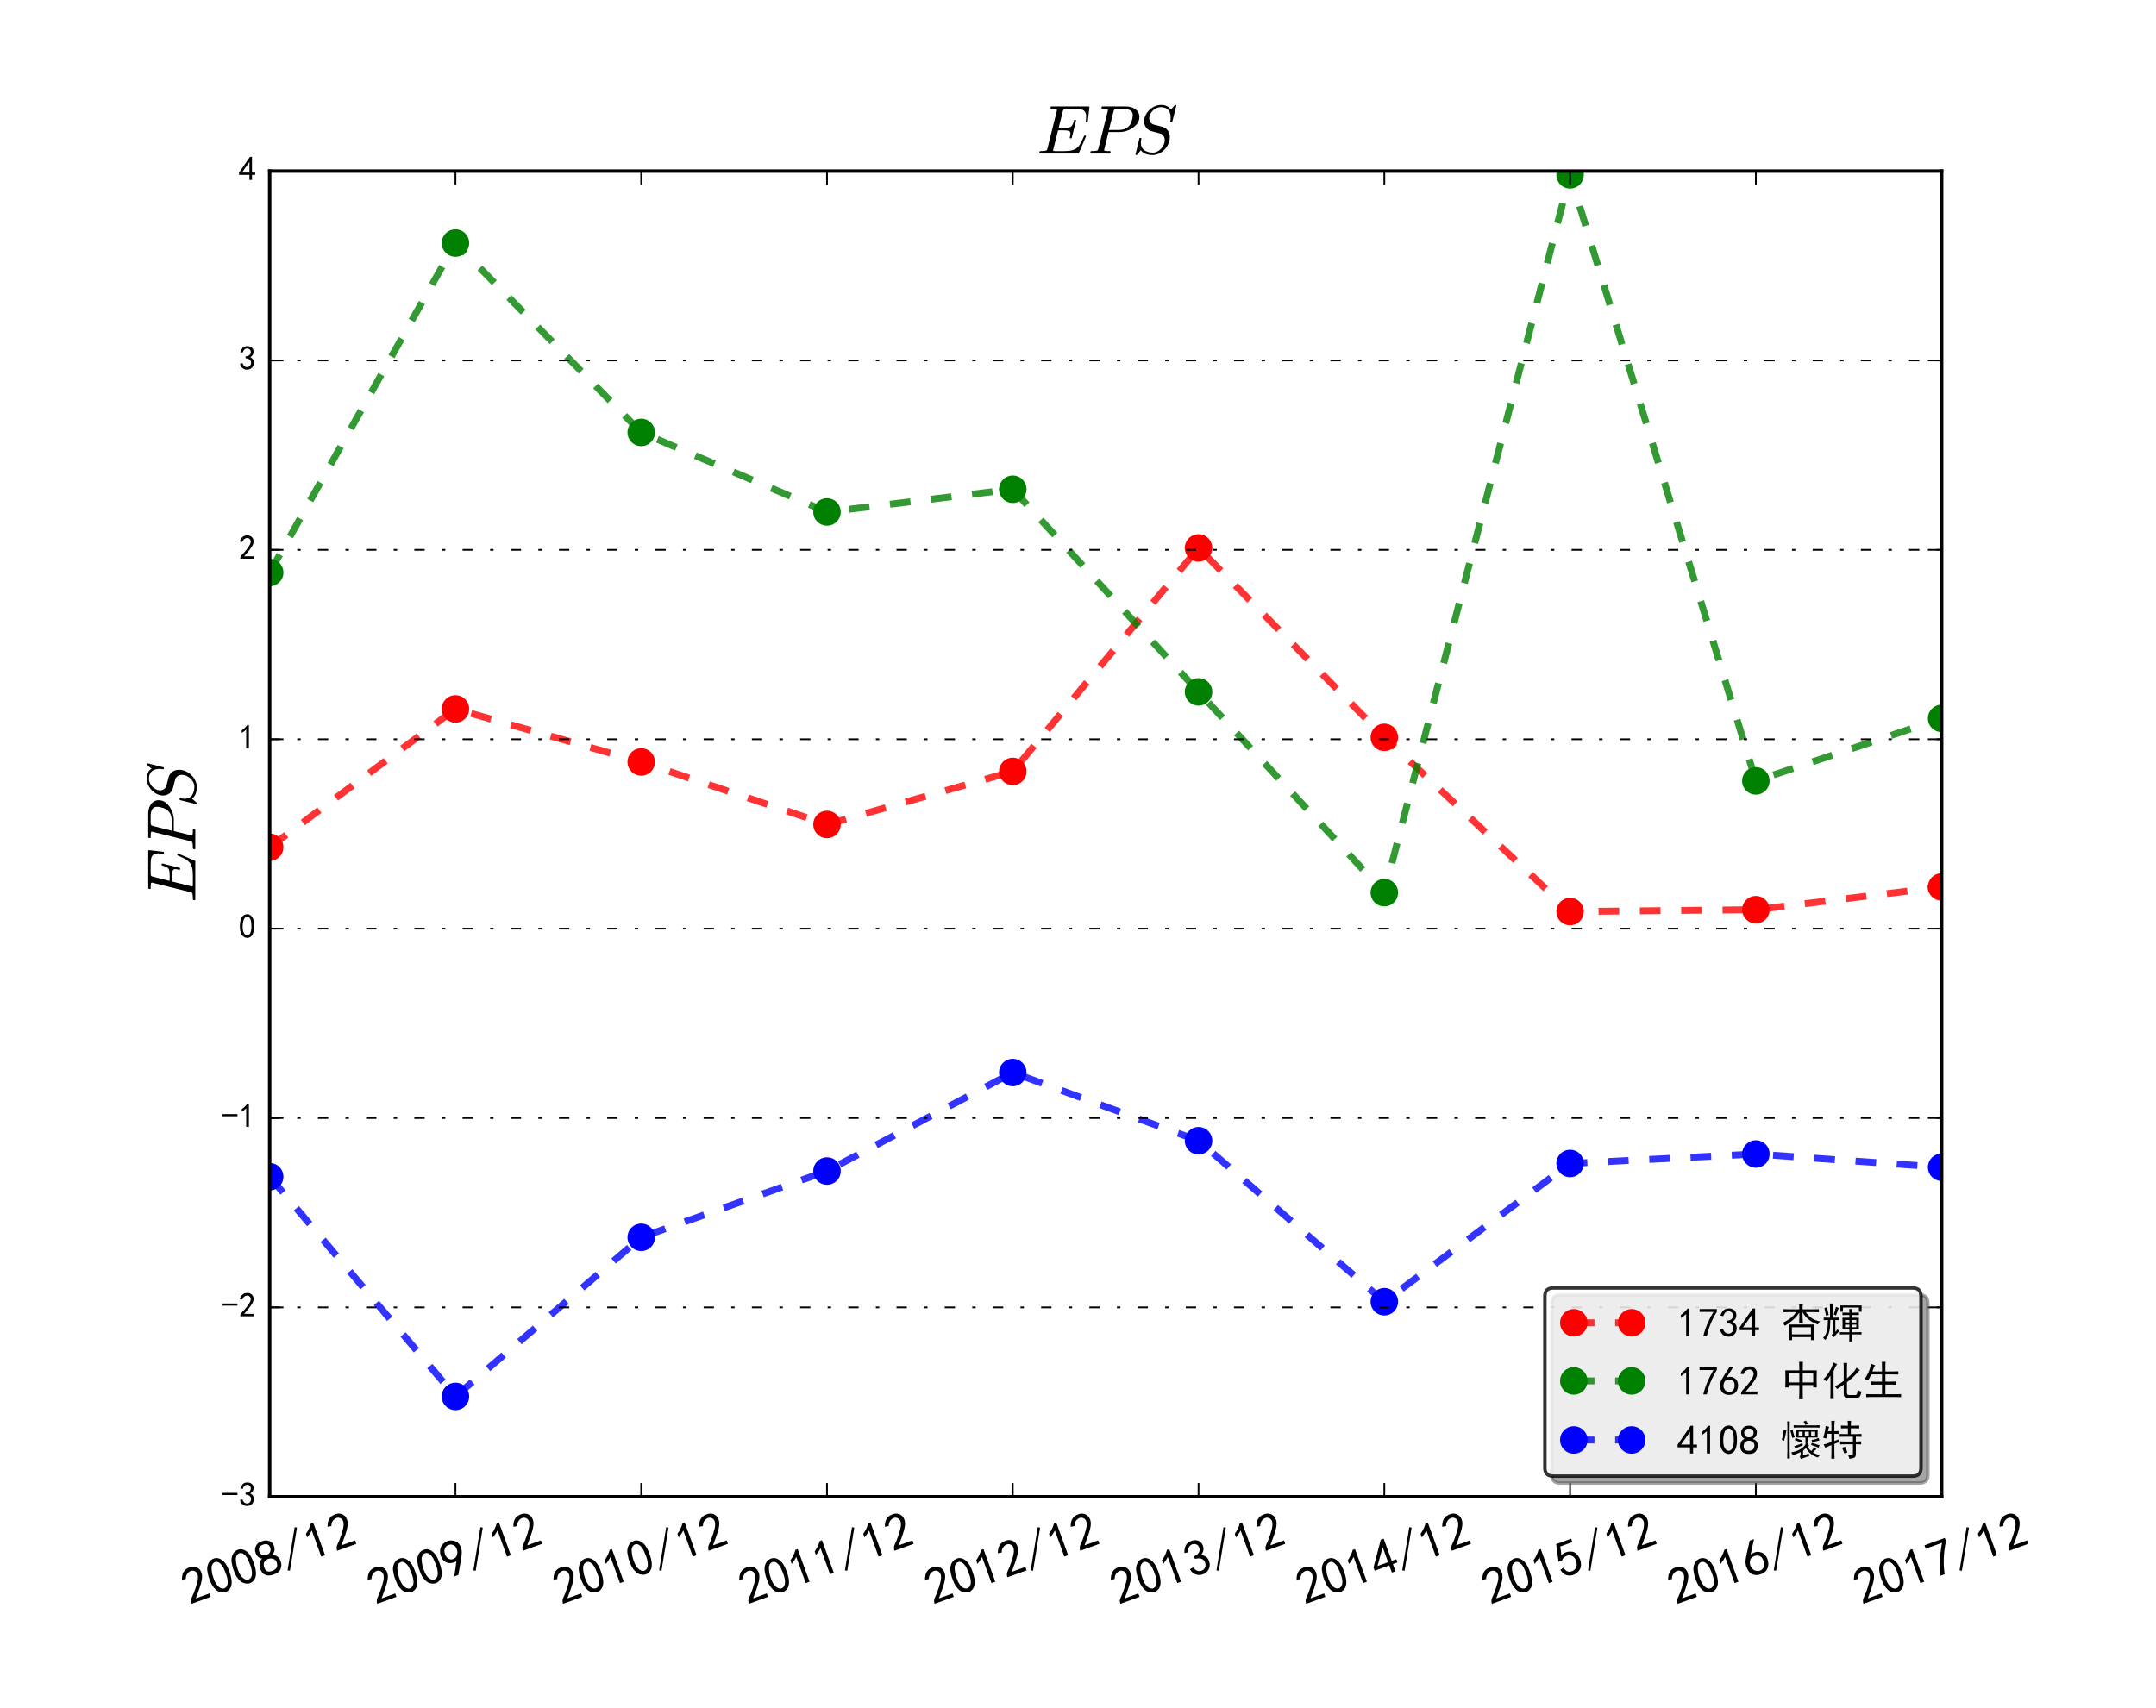 <?xml version="1.0" encoding="utf-8" standalone="no"?>
<!DOCTYPE svg PUBLIC "-//W3C//DTD SVG 1.1//EN"
  "http://www.w3.org/Graphics/SVG/1.1/DTD/svg11.dtd">
<!-- Created with matplotlib (http://matplotlib.org/) -->
<svg height="496pt" version="1.1" viewBox="0 0 626 496" width="626pt" xmlns="http://www.w3.org/2000/svg" xmlns:xlink="http://www.w3.org/1999/xlink">
 <defs>
  <style type="text/css">
*{stroke-linecap:butt;stroke-linejoin:round;stroke-miterlimit:100000;}
  </style>
 </defs>
 <g id="figure_1">
  <g id="patch_1">
   <path d="M 0 496.8 
L 626.4 496.8 
L 626.4 0 
L 0 0 
z
" style="fill:#ffffff;"/>
  </g>
  <g id="axes_1">
   <g id="patch_2">
    <path d="M 78.3 434.7 
L 563.76 434.7 
L 563.76 49.68 
L 78.3 49.68 
z
" style="fill:#ffffff;"/>
   </g>
   <g id="line2d_1">
    <path clip-path="url(#p0dee6f336b)" d="M 78.3 246.04 
L 132.24 205.888 
L 186.18 221.289 
L 240.12 239.44 
L 294.06 224.039 
L 348 159.136 
L 401.94 214.139 
L 455.88 264.741 
L 509.82 264.191 
L 563.76 257.591 
" style="fill:none;opacity:0.8;stroke:#ff0000;stroke-dasharray:6,6;stroke-dashoffset:0.0;stroke-width:2.0;"/>
    <defs>
     <path d="M 0 3 
C 0.796 3 1.559 2.684 2.121 2.121 
C 2.684 1.559 3 0.796 3 0 
C 3 -0.796 2.684 -1.559 2.121 -2.121 
C 1.559 -2.684 0.796 -3 0 -3 
C -0.796 -3 -1.559 -2.684 -2.121 -2.121 
C -2.684 -1.559 -3 -0.796 -3 0 
C -3 0.796 -2.684 1.559 -2.121 2.121 
C -1.559 2.684 -0.796 3 0 3 
z
" id="mdcd0d4e749" style="stroke:#ff0000;stroke-width:2.0;"/>
    </defs>
    <g clip-path="url(#p0dee6f336b)">
     <use style="fill:#ff0000;opacity:0.8;stroke:#ff0000;stroke-width:2.0;" x="78.3" xlink:href="#mdcd0d4e749" y="246.04"/>
     <use style="fill:#ff0000;opacity:0.8;stroke:#ff0000;stroke-width:2.0;" x="132.24" xlink:href="#mdcd0d4e749" y="205.888"/>
     <use style="fill:#ff0000;opacity:0.8;stroke:#ff0000;stroke-width:2.0;" x="186.18" xlink:href="#mdcd0d4e749" y="221.289"/>
     <use style="fill:#ff0000;opacity:0.8;stroke:#ff0000;stroke-width:2.0;" x="240.12" xlink:href="#mdcd0d4e749" y="239.44"/>
     <use style="fill:#ff0000;opacity:0.8;stroke:#ff0000;stroke-width:2.0;" x="294.06" xlink:href="#mdcd0d4e749" y="224.039"/>
     <use style="fill:#ff0000;opacity:0.8;stroke:#ff0000;stroke-width:2.0;" x="348.0" xlink:href="#mdcd0d4e749" y="159.136"/>
     <use style="fill:#ff0000;opacity:0.8;stroke:#ff0000;stroke-width:2.0;" x="401.94" xlink:href="#mdcd0d4e749" y="214.139"/>
     <use style="fill:#ff0000;opacity:0.8;stroke:#ff0000;stroke-width:2.0;" x="455.88" xlink:href="#mdcd0d4e749" y="264.741"/>
     <use style="fill:#ff0000;opacity:0.8;stroke:#ff0000;stroke-width:2.0;" x="509.82" xlink:href="#mdcd0d4e749" y="264.191"/>
     <use style="fill:#ff0000;opacity:0.8;stroke:#ff0000;stroke-width:2.0;" x="563.76" xlink:href="#mdcd0d4e749" y="257.591"/>
    </g>
   </g>
   <g id="line2d_2">
    <path clip-path="url(#p0dee6f336b)" d="M 78.3 166.286 
L 132.24 70.581 
L 186.18 125.584 
L 240.12 148.685 
L 294.06 142.085 
L 348 200.938 
L 401.94 259.241 
L 455.88 50.78 
L 509.82 226.789 
L 563.76 208.638 
" style="fill:none;opacity:0.8;stroke:#008000;stroke-dasharray:6,6;stroke-dashoffset:0.0;stroke-width:2.0;"/>
    <defs>
     <path d="M 0 3 
C 0.796 3 1.559 2.684 2.121 2.121 
C 2.684 1.559 3 0.796 3 0 
C 3 -0.796 2.684 -1.559 2.121 -2.121 
C 1.559 -2.684 0.796 -3 0 -3 
C -0.796 -3 -1.559 -2.684 -2.121 -2.121 
C -2.684 -1.559 -3 -0.796 -3 0 
C -3 0.796 -2.684 1.559 -2.121 2.121 
C -1.559 2.684 -0.796 3 0 3 
z
" id="m62771c3790" style="stroke:#008000;stroke-width:2.0;"/>
    </defs>
    <g clip-path="url(#p0dee6f336b)">
     <use style="fill:#008000;opacity:0.8;stroke:#008000;stroke-width:2.0;" x="78.3" xlink:href="#m62771c3790" y="166.286"/>
     <use style="fill:#008000;opacity:0.8;stroke:#008000;stroke-width:2.0;" x="132.24" xlink:href="#m62771c3790" y="70.581"/>
     <use style="fill:#008000;opacity:0.8;stroke:#008000;stroke-width:2.0;" x="186.18" xlink:href="#m62771c3790" y="125.584"/>
     <use style="fill:#008000;opacity:0.8;stroke:#008000;stroke-width:2.0;" x="240.12" xlink:href="#m62771c3790" y="148.685"/>
     <use style="fill:#008000;opacity:0.8;stroke:#008000;stroke-width:2.0;" x="294.06" xlink:href="#m62771c3790" y="142.085"/>
     <use style="fill:#008000;opacity:0.8;stroke:#008000;stroke-width:2.0;" x="348.0" xlink:href="#m62771c3790" y="200.938"/>
     <use style="fill:#008000;opacity:0.8;stroke:#008000;stroke-width:2.0;" x="401.94" xlink:href="#m62771c3790" y="259.241"/>
     <use style="fill:#008000;opacity:0.8;stroke:#008000;stroke-width:2.0;" x="455.88" xlink:href="#m62771c3790" y="50.78"/>
     <use style="fill:#008000;opacity:0.8;stroke:#008000;stroke-width:2.0;" x="509.82" xlink:href="#m62771c3790" y="226.789"/>
     <use style="fill:#008000;opacity:0.8;stroke:#008000;stroke-width:2.0;" x="563.76" xlink:href="#m62771c3790" y="208.638"/>
    </g>
   </g>
   <g id="line2d_3">
    <path clip-path="url(#p0dee6f336b)" d="M 78.3 341.745 
L 132.24 405.548 
L 186.18 359.346 
L 240.12 340.095 
L 294.06 311.494 
L 348 331.295 
L 401.94 378.047 
L 455.88 337.895 
L 509.82 335.145 
L 563.76 338.995 
" style="fill:none;opacity:0.8;stroke:#0000ff;stroke-dasharray:6,6;stroke-dashoffset:0.0;stroke-width:2.0;"/>
    <defs>
     <path d="M 0 3 
C 0.796 3 1.559 2.684 2.121 2.121 
C 2.684 1.559 3 0.796 3 0 
C 3 -0.796 2.684 -1.559 2.121 -2.121 
C 1.559 -2.684 0.796 -3 0 -3 
C -0.796 -3 -1.559 -2.684 -2.121 -2.121 
C -2.684 -1.559 -3 -0.796 -3 0 
C -3 0.796 -2.684 1.559 -2.121 2.121 
C -1.559 2.684 -0.796 3 0 3 
z
" id="m03ea0f03f1" style="stroke:#0000ff;stroke-width:2.0;"/>
    </defs>
    <g clip-path="url(#p0dee6f336b)">
     <use style="fill:#0000ff;opacity:0.8;stroke:#0000ff;stroke-width:2.0;" x="78.3" xlink:href="#m03ea0f03f1" y="341.745"/>
     <use style="fill:#0000ff;opacity:0.8;stroke:#0000ff;stroke-width:2.0;" x="132.24" xlink:href="#m03ea0f03f1" y="405.548"/>
     <use style="fill:#0000ff;opacity:0.8;stroke:#0000ff;stroke-width:2.0;" x="186.18" xlink:href="#m03ea0f03f1" y="359.346"/>
     <use style="fill:#0000ff;opacity:0.8;stroke:#0000ff;stroke-width:2.0;" x="240.12" xlink:href="#m03ea0f03f1" y="340.095"/>
     <use style="fill:#0000ff;opacity:0.8;stroke:#0000ff;stroke-width:2.0;" x="294.06" xlink:href="#m03ea0f03f1" y="311.494"/>
     <use style="fill:#0000ff;opacity:0.8;stroke:#0000ff;stroke-width:2.0;" x="348.0" xlink:href="#m03ea0f03f1" y="331.295"/>
     <use style="fill:#0000ff;opacity:0.8;stroke:#0000ff;stroke-width:2.0;" x="401.94" xlink:href="#m03ea0f03f1" y="378.047"/>
     <use style="fill:#0000ff;opacity:0.8;stroke:#0000ff;stroke-width:2.0;" x="455.88" xlink:href="#m03ea0f03f1" y="337.895"/>
     <use style="fill:#0000ff;opacity:0.8;stroke:#0000ff;stroke-width:2.0;" x="509.82" xlink:href="#m03ea0f03f1" y="335.145"/>
     <use style="fill:#0000ff;opacity:0.8;stroke:#0000ff;stroke-width:2.0;" x="563.76" xlink:href="#m03ea0f03f1" y="338.995"/>
    </g>
   </g>
   <g id="patch_3">
    <path d="M 78.3 434.7 
L 563.76 434.7 
" style="fill:none;stroke:#000000;stroke-linecap:square;stroke-linejoin:miter;"/>
   </g>
   <g id="patch_4">
    <path d="M 78.3 434.7 
L 78.3 49.68 
" style="fill:none;stroke:#000000;stroke-linecap:square;stroke-linejoin:miter;"/>
   </g>
   <g id="patch_5">
    <path d="M 78.3 49.68 
L 563.76 49.68 
" style="fill:none;stroke:#000000;stroke-linecap:square;stroke-linejoin:miter;"/>
   </g>
   <g id="patch_6">
    <path d="M 563.76 434.7 
L 563.76 49.68 
" style="fill:none;stroke:#000000;stroke-linecap:square;stroke-linejoin:miter;"/>
   </g>
   <g id="matplotlib.axis_1">
    <g id="xtick_1">
     <g id="line2d_4">
      <defs>
       <path d="M 0 0 
L 0 -4 
" id="me22a675a02" style="stroke:#000000;stroke-width:0.5;"/>
      </defs>
      <g>
       <use style="stroke:#000000;stroke-width:0.5;" x="78.3" xlink:href="#me22a675a02" y="434.7"/>
      </g>
     </g>
     <g id="line2d_5">
      <defs>
       <path d="M 0 0 
L 0 4 
" id="mdd8109dc25" style="stroke:#000000;stroke-width:0.5;"/>
      </defs>
      <g>
       <use style="stroke:#000000;stroke-width:0.5;" x="78.3" xlink:href="#mdd8109dc25" y="49.68"/>
      </g>
     </g>
     <g id="text_1">
      <!-- 2008/12 -->
      <defs>
       <path d="M 21.875 56.25 
Q 16.797 51.172 8.984 46.484 
L 8.984 53.906 
Q 18.75 60.547 25 69.531 
L 29.688 69.531 
L 29.688 2.344 
L 21.875 2.344 
z
" id="SimHei-31"/>
       <path d="M 4.688 3.906 
Q 5.078 9.766 10.156 14.453 
Q 15.234 19.141 23.047 29.094 
Q 30.859 39.062 33.203 44.531 
Q 35.547 50 34.953 53.906 
Q 34.375 57.812 31.25 60.344 
Q 28.125 62.891 24.016 62.5 
Q 19.922 62.109 16.203 59.375 
Q 12.5 56.641 10.547 51.172 
L 3.125 52.344 
Q 6.25 61.328 11.125 65.422 
Q 16.016 69.531 22.656 69.922 
Q 26.562 70.312 29.688 69.719 
Q 32.812 69.141 36.125 66.984 
Q 39.453 64.844 41.594 60.547 
Q 43.75 56.25 43.156 50.188 
Q 42.578 44.141 37.109 35.734 
Q 31.641 27.344 16.016 9.375 
L 44.141 9.375 
L 44.141 2.344 
L 4.688 2.344 
z
" id="SimHei-32"/>
       <path d="M 46.875 71.094 
L 5.469 -2.734 
L 1.562 -0.391 
L 42.969 73.438 
z
" id="SimHei-2f"/>
       <path d="M 2.734 16.797 
Q 2.734 26.172 5.078 30.656 
Q 7.422 35.156 12.891 37.891 
Q 8.203 40.625 6.641 43.938 
Q 5.078 47.266 4.875 51.562 
Q 4.688 55.859 6.047 58.984 
Q 7.422 62.109 10.156 64.844 
Q 12.891 67.578 16.203 68.547 
Q 19.531 69.531 23.438 69.531 
Q 27.344 69.531 30.469 68.75 
Q 33.594 67.969 37.109 65.422 
Q 40.625 62.891 42.188 58.203 
Q 43.75 53.516 41.984 47.266 
Q 40.234 41.016 32.812 37.5 
Q 39.453 35.547 42.188 31.438 
Q 44.922 27.344 44.922 21.484 
Q 44.922 15.625 43.156 12.109 
Q 41.406 8.594 39.25 6.25 
Q 37.109 3.906 33.391 2.531 
Q 29.688 1.172 24.016 1.172 
Q 18.359 1.172 14.25 2.531 
Q 10.156 3.906 7.422 6.641 
Q 4.688 9.375 3.703 13.078 
Q 2.734 16.797 2.734 26.172 
M 10.938 26.562 
Q 10.547 17.188 12.297 13.672 
Q 14.062 10.156 18.75 9.172 
Q 23.438 8.203 28.516 9.375 
Q 33.594 10.547 35.547 14.844 
Q 37.5 19.141 36.906 23.438 
Q 36.328 27.734 32.031 30.656 
Q 27.734 33.594 22.656 33.203 
Q 17.578 32.812 14.25 29.688 
Q 10.938 26.562 10.547 17.188 
M 12.109 56.25 
Q 12.109 48.438 14.844 44.922 
Q 17.578 41.406 23.438 41.406 
Q 29.297 41.406 32.219 44.922 
Q 35.156 48.438 34.953 53.312 
Q 34.766 58.203 31.438 60.547 
Q 28.125 62.891 22.453 62.5 
Q 16.797 62.109 14.453 59.172 
Q 12.109 56.25 12.109 48.438 
" id="SimHei-38"/>
       <path d="M 3.125 29.297 
Q 3.906 50 6.438 56.047 
Q 8.984 62.109 13.672 66.016 
Q 18.359 69.922 25.188 69.922 
Q 32.031 69.922 37.109 64.25 
Q 42.188 58.594 43.75 50 
Q 45.312 41.406 44.719 30.266 
Q 44.141 19.141 40.812 12.109 
Q 37.5 5.078 30.859 2.344 
Q 24.219 -0.391 17.578 2.922 
Q 10.938 6.25 8.203 11.719 
Q 5.469 17.188 4.297 23.234 
Q 3.125 29.297 3.906 50 
M 12.891 52.734 
Q 10.547 31.25 12.5 22.844 
Q 14.453 14.453 18.938 10.938 
Q 23.438 7.422 28.125 9.562 
Q 32.812 11.719 34.953 18.156 
Q 37.109 24.609 37.109 32.219 
Q 37.109 39.844 36.516 46.094 
Q 35.938 52.344 33 57.422 
Q 30.078 62.5 25.188 62.688 
Q 20.312 62.891 16.594 57.812 
Q 12.891 52.734 10.547 31.25 
" id="SimHei-30"/>
      </defs>
      <g transform="translate(55.076 466.347)rotate(-20.0)scale(0.15 -0.15)">
       <use xlink:href="#SimHei-32"/>
       <use x="50.0" xlink:href="#SimHei-30"/>
       <use x="100.0" xlink:href="#SimHei-30"/>
       <use x="150.0" xlink:href="#SimHei-38"/>
       <use x="200.0" xlink:href="#SimHei-2f"/>
       <use x="250.0" xlink:href="#SimHei-31"/>
       <use x="300.0" xlink:href="#SimHei-32"/>
      </g>
     </g>
    </g>
    <g id="xtick_2">
     <g id="line2d_6">
      <g>
       <use style="stroke:#000000;stroke-width:0.5;" x="132.24" xlink:href="#me22a675a02" y="434.7"/>
      </g>
     </g>
     <g id="line2d_7">
      <g>
       <use style="stroke:#000000;stroke-width:0.5;" x="132.24" xlink:href="#mdd8109dc25" y="49.68"/>
      </g>
     </g>
     <g id="text_2">
      <!-- 2009/12 -->
      <defs>
       <path d="M 12.5 1.172 
Q 21.094 15.625 26.562 27.344 
Q 16.797 25.781 10.344 29.875 
Q 3.906 33.984 2.531 41.016 
Q 1.172 48.047 2.734 53.703 
Q 4.297 59.375 7.609 63.078 
Q 10.938 66.797 15.625 68.359 
Q 20.312 69.922 24.016 69.922 
Q 27.734 69.922 31.641 68.359 
Q 35.547 66.797 38.672 63.672 
Q 41.797 60.547 42.969 57.219 
Q 44.141 53.906 44.141 48.625 
Q 44.141 43.359 40.234 35.156 
Q 36.328 26.953 21.094 1.172 
z
M 9.766 50 
Q 10.938 39.844 14.641 36.516 
Q 18.359 33.203 22.656 33.594 
Q 26.953 33.984 29.484 35.938 
Q 32.031 37.891 34.375 42.578 
Q 35.938 48.438 35.156 52.531 
Q 34.375 56.641 31.047 59.375 
Q 27.734 62.109 23.828 62.109 
Q 21.484 62.5 17.766 60.938 
Q 14.062 59.375 11.906 54.688 
Q 9.766 50 10.938 39.844 
" id="SimHei-39"/>
      </defs>
      <g transform="translate(109.016 466.347)rotate(-20.0)scale(0.15 -0.15)">
       <use xlink:href="#SimHei-32"/>
       <use x="50.0" xlink:href="#SimHei-30"/>
       <use x="100.0" xlink:href="#SimHei-30"/>
       <use x="150.0" xlink:href="#SimHei-39"/>
       <use x="200.0" xlink:href="#SimHei-2f"/>
       <use x="250.0" xlink:href="#SimHei-31"/>
       <use x="300.0" xlink:href="#SimHei-32"/>
      </g>
     </g>
    </g>
    <g id="xtick_3">
     <g id="line2d_8">
      <g>
       <use style="stroke:#000000;stroke-width:0.5;" x="186.18" xlink:href="#me22a675a02" y="434.7"/>
      </g>
     </g>
     <g id="line2d_9">
      <g>
       <use style="stroke:#000000;stroke-width:0.5;" x="186.18" xlink:href="#mdd8109dc25" y="49.68"/>
      </g>
     </g>
     <g id="text_3">
      <!-- 2010/12 -->
      <g transform="translate(162.956 466.347)rotate(-20.0)scale(0.15 -0.15)">
       <use xlink:href="#SimHei-32"/>
       <use x="50.0" xlink:href="#SimHei-30"/>
       <use x="100.0" xlink:href="#SimHei-31"/>
       <use x="150.0" xlink:href="#SimHei-30"/>
       <use x="200.0" xlink:href="#SimHei-2f"/>
       <use x="250.0" xlink:href="#SimHei-31"/>
       <use x="300.0" xlink:href="#SimHei-32"/>
      </g>
     </g>
    </g>
    <g id="xtick_4">
     <g id="line2d_10">
      <g>
       <use style="stroke:#000000;stroke-width:0.5;" x="240.12" xlink:href="#me22a675a02" y="434.7"/>
      </g>
     </g>
     <g id="line2d_11">
      <g>
       <use style="stroke:#000000;stroke-width:0.5;" x="240.12" xlink:href="#mdd8109dc25" y="49.68"/>
      </g>
     </g>
     <g id="text_4">
      <!-- 2011/12 -->
      <g transform="translate(216.896 466.347)rotate(-20.0)scale(0.15 -0.15)">
       <use xlink:href="#SimHei-32"/>
       <use x="50.0" xlink:href="#SimHei-30"/>
       <use x="100.0" xlink:href="#SimHei-31"/>
       <use x="150.0" xlink:href="#SimHei-31"/>
       <use x="200.0" xlink:href="#SimHei-2f"/>
       <use x="250.0" xlink:href="#SimHei-31"/>
       <use x="300.0" xlink:href="#SimHei-32"/>
      </g>
     </g>
    </g>
    <g id="xtick_5">
     <g id="line2d_12">
      <g>
       <use style="stroke:#000000;stroke-width:0.5;" x="294.06" xlink:href="#me22a675a02" y="434.7"/>
      </g>
     </g>
     <g id="line2d_13">
      <g>
       <use style="stroke:#000000;stroke-width:0.5;" x="294.06" xlink:href="#mdd8109dc25" y="49.68"/>
      </g>
     </g>
     <g id="text_5">
      <!-- 2012/12 -->
      <g transform="translate(270.836 466.347)rotate(-20.0)scale(0.15 -0.15)">
       <use xlink:href="#SimHei-32"/>
       <use x="50.0" xlink:href="#SimHei-30"/>
       <use x="100.0" xlink:href="#SimHei-31"/>
       <use x="150.0" xlink:href="#SimHei-32"/>
       <use x="200.0" xlink:href="#SimHei-2f"/>
       <use x="250.0" xlink:href="#SimHei-31"/>
       <use x="300.0" xlink:href="#SimHei-32"/>
      </g>
     </g>
    </g>
    <g id="xtick_6">
     <g id="line2d_14">
      <g>
       <use style="stroke:#000000;stroke-width:0.5;" x="348.0" xlink:href="#me22a675a02" y="434.7"/>
      </g>
     </g>
     <g id="line2d_15">
      <g>
       <use style="stroke:#000000;stroke-width:0.5;" x="348.0" xlink:href="#mdd8109dc25" y="49.68"/>
      </g>
     </g>
     <g id="text_6">
      <!-- 2013/12 -->
      <defs>
       <path d="M 3.906 19.141 
L 10.938 20.312 
Q 12.5 15.234 16.016 11.906 
Q 19.531 8.594 24.797 8.781 
Q 30.078 8.984 33.203 13.078 
Q 36.328 17.188 35.938 22.453 
Q 35.547 27.734 31.828 30.656 
Q 28.125 33.594 19.922 34.766 
L 19.922 39.844 
Q 28.125 40.625 31.828 44.141 
Q 35.547 47.656 35.156 53.312 
Q 34.766 58.984 30.078 61.516 
Q 25.391 64.062 20.109 62.109 
Q 14.844 60.156 11.719 51.172 
L 4.688 52.344 
Q 7.031 59.375 11.125 64.062 
Q 15.234 68.75 22.266 69.531 
Q 29.297 70.312 34.562 67.766 
Q 39.844 65.234 41.984 59.953 
Q 44.141 54.688 42.578 48.438 
Q 41.016 42.188 33.594 37.5 
Q 39.062 35.156 41.984 30.469 
Q 44.922 25.781 43.938 18.156 
Q 42.969 10.547 37.109 5.859 
Q 31.25 1.172 23.828 1.359 
Q 16.406 1.562 10.938 6.047 
Q 5.469 10.547 3.906 19.141 
" id="SimHei-33"/>
      </defs>
      <g transform="translate(324.776 466.347)rotate(-20.0)scale(0.15 -0.15)">
       <use xlink:href="#SimHei-32"/>
       <use x="50.0" xlink:href="#SimHei-30"/>
       <use x="100.0" xlink:href="#SimHei-31"/>
       <use x="150.0" xlink:href="#SimHei-33"/>
       <use x="200.0" xlink:href="#SimHei-2f"/>
       <use x="250.0" xlink:href="#SimHei-31"/>
       <use x="300.0" xlink:href="#SimHei-32"/>
      </g>
     </g>
    </g>
    <g id="xtick_7">
     <g id="line2d_16">
      <g>
       <use style="stroke:#000000;stroke-width:0.5;" x="401.94" xlink:href="#me22a675a02" y="434.7"/>
      </g>
     </g>
     <g id="line2d_17">
      <g>
       <use style="stroke:#000000;stroke-width:0.5;" x="401.94" xlink:href="#mdd8109dc25" y="49.68"/>
      </g>
     </g>
     <g id="text_7">
      <!-- 2014/12 -->
      <defs>
       <path d="M 31.25 17.188 
L 1.172 17.188 
L 1.172 23.828 
L 32.812 69.531 
L 38.672 69.531 
L 38.672 23.828 
L 48.047 23.828 
L 48.047 17.188 
L 38.672 17.188 
L 38.672 2.344 
L 31.25 2.344 
z
M 31.25 23.828 
L 31.25 54.688 
L 9.375 23.828 
z
" id="SimHei-34"/>
      </defs>
      <g transform="translate(378.716 466.347)rotate(-20.0)scale(0.15 -0.15)">
       <use xlink:href="#SimHei-32"/>
       <use x="50.0" xlink:href="#SimHei-30"/>
       <use x="100.0" xlink:href="#SimHei-31"/>
       <use x="150.0" xlink:href="#SimHei-34"/>
       <use x="200.0" xlink:href="#SimHei-2f"/>
       <use x="250.0" xlink:href="#SimHei-31"/>
       <use x="300.0" xlink:href="#SimHei-32"/>
      </g>
     </g>
    </g>
    <g id="xtick_8">
     <g id="line2d_18">
      <g>
       <use style="stroke:#000000;stroke-width:0.5;" x="455.88" xlink:href="#me22a675a02" y="434.7"/>
      </g>
     </g>
     <g id="line2d_19">
      <g>
       <use style="stroke:#000000;stroke-width:0.5;" x="455.88" xlink:href="#mdd8109dc25" y="49.68"/>
      </g>
     </g>
     <g id="text_8">
      <!-- 2015/12 -->
      <defs>
       <path d="M 8.594 20.703 
Q 11.328 10.156 17.969 8.984 
Q 24.609 7.812 28.703 10.344 
Q 32.812 12.891 34.562 16.984 
Q 36.328 21.094 36.125 26.172 
Q 35.938 31.25 33.391 34.766 
Q 30.859 38.281 26.953 39.453 
Q 23.047 40.625 18.156 39.453 
Q 13.281 38.281 10.156 33.984 
L 3.516 34.766 
Q 4.297 37.109 10.938 68.359 
L 41.797 68.359 
L 41.797 61.328 
L 16.797 61.328 
Q 14.844 50.781 12.891 44.531 
Q 18.75 47.266 23.828 47.062 
Q 28.906 46.875 33.594 44.719 
Q 38.281 42.578 40.422 38.859 
Q 42.578 35.156 43.547 31.438 
Q 44.531 27.734 44.328 23.438 
Q 44.141 19.141 42.578 14.641 
Q 41.016 10.156 37.891 7.219 
Q 34.766 4.297 30.266 2.531 
Q 25.781 0.781 19.922 1.172 
Q 14.062 1.562 8.781 5.469 
Q 3.516 9.375 1.562 18.75 
z
" id="SimHei-35"/>
      </defs>
      <g transform="translate(432.656 466.347)rotate(-20.0)scale(0.15 -0.15)">
       <use xlink:href="#SimHei-32"/>
       <use x="50.0" xlink:href="#SimHei-30"/>
       <use x="100.0" xlink:href="#SimHei-31"/>
       <use x="150.0" xlink:href="#SimHei-35"/>
       <use x="200.0" xlink:href="#SimHei-2f"/>
       <use x="250.0" xlink:href="#SimHei-31"/>
       <use x="300.0" xlink:href="#SimHei-32"/>
      </g>
     </g>
    </g>
    <g id="xtick_9">
     <g id="line2d_20">
      <g>
       <use style="stroke:#000000;stroke-width:0.5;" x="509.82" xlink:href="#me22a675a02" y="434.7"/>
      </g>
     </g>
     <g id="line2d_21">
      <g>
       <use style="stroke:#000000;stroke-width:0.5;" x="509.82" xlink:href="#mdd8109dc25" y="49.68"/>
      </g>
     </g>
     <g id="text_9">
      <!-- 2016/12 -->
      <defs>
       <path d="M 3.516 19.531 
Q 4.297 30.859 6.047 34.766 
Q 7.812 38.672 11.328 44.531 
L 27.344 69.531 
L 36.328 69.531 
L 19.922 43.75 
Q 30.469 46.484 36.719 42.969 
Q 42.969 39.453 45.109 34.953 
Q 47.266 30.469 47.453 25.188 
Q 47.656 19.922 45.891 14.844 
Q 44.141 9.766 39.641 5.656 
Q 35.156 1.562 27.141 1.172 
Q 19.141 0.781 13.469 4.094 
Q 7.812 7.422 5.656 13.469 
Q 3.516 19.531 4.297 30.859 
M 12.5 16.016 
Q 19.531 8.594 25.391 8.203 
Q 31.25 7.812 35.156 12.109 
Q 39.062 16.406 39.062 24.609 
Q 39.062 32.812 34.172 35.938 
Q 29.297 39.062 23.234 38.281 
Q 17.188 37.5 14.453 32.422 
Q 11.719 27.344 12.109 21.672 
Q 12.5 16.016 19.531 8.594 
" id="SimHei-36"/>
      </defs>
      <g transform="translate(486.596 466.347)rotate(-20.0)scale(0.15 -0.15)">
       <use xlink:href="#SimHei-32"/>
       <use x="50.0" xlink:href="#SimHei-30"/>
       <use x="100.0" xlink:href="#SimHei-31"/>
       <use x="150.0" xlink:href="#SimHei-36"/>
       <use x="200.0" xlink:href="#SimHei-2f"/>
       <use x="250.0" xlink:href="#SimHei-31"/>
       <use x="300.0" xlink:href="#SimHei-32"/>
      </g>
     </g>
    </g>
    <g id="xtick_10">
     <g id="line2d_22">
      <g>
       <use style="stroke:#000000;stroke-width:0.5;" x="563.76" xlink:href="#me22a675a02" y="434.7"/>
      </g>
     </g>
     <g id="line2d_23">
      <g>
       <use style="stroke:#000000;stroke-width:0.5;" x="563.76" xlink:href="#mdd8109dc25" y="49.68"/>
      </g>
     </g>
     <g id="text_10">
      <!-- 2017/12 -->
      <defs>
       <path d="M 13.281 2.344 
Q 20.312 32.031 37.891 61.328 
L 4.297 61.328 
L 4.297 68.359 
L 46.094 68.359 
L 46.094 61.719 
Q 27.734 32.031 21.875 2.344 
L 13.281 2.344 
z
" id="SimHei-37"/>
      </defs>
      <g transform="translate(540.536 466.347)rotate(-20.0)scale(0.15 -0.15)">
       <use xlink:href="#SimHei-32"/>
       <use x="50.0" xlink:href="#SimHei-30"/>
       <use x="100.0" xlink:href="#SimHei-31"/>
       <use x="150.0" xlink:href="#SimHei-37"/>
       <use x="200.0" xlink:href="#SimHei-2f"/>
       <use x="250.0" xlink:href="#SimHei-31"/>
       <use x="300.0" xlink:href="#SimHei-32"/>
      </g>
     </g>
    </g>
   </g>
   <g id="matplotlib.axis_2">
    <g id="ytick_1">
     <g id="line2d_24">
      <path clip-path="url(#p0dee6f336b)" d="M 78.3 434.7 
L 563.76 434.7 
" style="fill:none;stroke:#000000;stroke-dasharray:3,5,1,5;stroke-dashoffset:0.0;stroke-width:0.5;"/>
     </g>
     <g id="line2d_25">
      <defs>
       <path d="M 0 0 
L 4 0 
" id="m65ff99983a" style="stroke:#000000;stroke-width:0.5;"/>
      </defs>
      <g>
       <use style="stroke:#000000;stroke-width:0.5;" x="78.3" xlink:href="#m65ff99983a" y="434.7"/>
      </g>
     </g>
     <g id="line2d_26">
      <defs>
       <path d="M 0 0 
L -4 0 
" id="m2b6ca77916" style="stroke:#000000;stroke-width:0.5;"/>
      </defs>
      <g>
       <use style="stroke:#000000;stroke-width:0.5;" x="563.76" xlink:href="#m2b6ca77916" y="434.7"/>
      </g>
     </g>
     <g id="text_11">
      <!-- -3 -->
      <defs>
       <path d="M 46.484 33.203 
L 1.953 33.203 
L 1.953 39.453 
L 46.484 39.453 
z
" id="SimHei-2d"/>
      </defs>
      <g transform="translate(64.3 437.512)scale(0.1 -0.1)">
       <use xlink:href="#SimHei-2d"/>
       <use x="50.0" xlink:href="#SimHei-33"/>
      </g>
     </g>
    </g>
    <g id="ytick_2">
     <g id="line2d_27">
      <path clip-path="url(#p0dee6f336b)" d="M 78.3 379.697 
L 563.76 379.697 
" style="fill:none;stroke:#000000;stroke-dasharray:3,5,1,5;stroke-dashoffset:0.0;stroke-width:0.5;"/>
     </g>
     <g id="line2d_28">
      <g>
       <use style="stroke:#000000;stroke-width:0.5;" x="78.3" xlink:href="#m65ff99983a" y="379.697"/>
      </g>
     </g>
     <g id="line2d_29">
      <g>
       <use style="stroke:#000000;stroke-width:0.5;" x="563.76" xlink:href="#m2b6ca77916" y="379.697"/>
      </g>
     </g>
     <g id="text_12">
      <!-- -2 -->
      <g transform="translate(64.3 382.51)scale(0.1 -0.1)">
       <use xlink:href="#SimHei-2d"/>
       <use x="50.0" xlink:href="#SimHei-32"/>
      </g>
     </g>
    </g>
    <g id="ytick_3">
     <g id="line2d_30">
      <path clip-path="url(#p0dee6f336b)" d="M 78.3 324.694 
L 563.76 324.694 
" style="fill:none;stroke:#000000;stroke-dasharray:3,5,1,5;stroke-dashoffset:0.0;stroke-width:0.5;"/>
     </g>
     <g id="line2d_31">
      <g>
       <use style="stroke:#000000;stroke-width:0.5;" x="78.3" xlink:href="#m65ff99983a" y="324.694"/>
      </g>
     </g>
     <g id="line2d_32">
      <g>
       <use style="stroke:#000000;stroke-width:0.5;" x="563.76" xlink:href="#m2b6ca77916" y="324.694"/>
      </g>
     </g>
     <g id="text_13">
      <!-- -1 -->
      <g transform="translate(64.3 327.507)scale(0.1 -0.1)">
       <use xlink:href="#SimHei-2d"/>
       <use x="50.0" xlink:href="#SimHei-31"/>
      </g>
     </g>
    </g>
    <g id="ytick_4">
     <g id="line2d_33">
      <path clip-path="url(#p0dee6f336b)" d="M 78.3 269.691 
L 563.76 269.691 
" style="fill:none;stroke:#000000;stroke-dasharray:3,5,1,5;stroke-dashoffset:0.0;stroke-width:0.5;"/>
     </g>
     <g id="line2d_34">
      <g>
       <use style="stroke:#000000;stroke-width:0.5;" x="78.3" xlink:href="#m65ff99983a" y="269.691"/>
      </g>
     </g>
     <g id="line2d_35">
      <g>
       <use style="stroke:#000000;stroke-width:0.5;" x="563.76" xlink:href="#m2b6ca77916" y="269.691"/>
      </g>
     </g>
     <g id="text_14">
      <!-- 0 -->
      <g transform="translate(69.3 272.504)scale(0.1 -0.1)">
       <use xlink:href="#SimHei-30"/>
      </g>
     </g>
    </g>
    <g id="ytick_5">
     <g id="line2d_36">
      <path clip-path="url(#p0dee6f336b)" d="M 78.3 214.689 
L 563.76 214.689 
" style="fill:none;stroke:#000000;stroke-dasharray:3,5,1,5;stroke-dashoffset:0.0;stroke-width:0.5;"/>
     </g>
     <g id="line2d_37">
      <g>
       <use style="stroke:#000000;stroke-width:0.5;" x="78.3" xlink:href="#m65ff99983a" y="214.689"/>
      </g>
     </g>
     <g id="line2d_38">
      <g>
       <use style="stroke:#000000;stroke-width:0.5;" x="563.76" xlink:href="#m2b6ca77916" y="214.689"/>
      </g>
     </g>
     <g id="text_15">
      <!-- 1 -->
      <g transform="translate(69.3 217.501)scale(0.1 -0.1)">
       <use xlink:href="#SimHei-31"/>
      </g>
     </g>
    </g>
    <g id="ytick_6">
     <g id="line2d_39">
      <path clip-path="url(#p0dee6f336b)" d="M 78.3 159.686 
L 563.76 159.686 
" style="fill:none;stroke:#000000;stroke-dasharray:3,5,1,5;stroke-dashoffset:0.0;stroke-width:0.5;"/>
     </g>
     <g id="line2d_40">
      <g>
       <use style="stroke:#000000;stroke-width:0.5;" x="78.3" xlink:href="#m65ff99983a" y="159.686"/>
      </g>
     </g>
     <g id="line2d_41">
      <g>
       <use style="stroke:#000000;stroke-width:0.5;" x="563.76" xlink:href="#m2b6ca77916" y="159.686"/>
      </g>
     </g>
     <g id="text_16">
      <!-- 2 -->
      <g transform="translate(69.3 162.498)scale(0.1 -0.1)">
       <use xlink:href="#SimHei-32"/>
      </g>
     </g>
    </g>
    <g id="ytick_7">
     <g id="line2d_42">
      <path clip-path="url(#p0dee6f336b)" d="M 78.3 104.683 
L 563.76 104.683 
" style="fill:none;stroke:#000000;stroke-dasharray:3,5,1,5;stroke-dashoffset:0.0;stroke-width:0.5;"/>
     </g>
     <g id="line2d_43">
      <g>
       <use style="stroke:#000000;stroke-width:0.5;" x="78.3" xlink:href="#m65ff99983a" y="104.683"/>
      </g>
     </g>
     <g id="line2d_44">
      <g>
       <use style="stroke:#000000;stroke-width:0.5;" x="563.76" xlink:href="#m2b6ca77916" y="104.683"/>
      </g>
     </g>
     <g id="text_17">
      <!-- 3 -->
      <g transform="translate(69.3 107.495)scale(0.1 -0.1)">
       <use xlink:href="#SimHei-33"/>
      </g>
     </g>
    </g>
    <g id="ytick_8">
     <g id="line2d_45">
      <path clip-path="url(#p0dee6f336b)" d="M 78.3 49.68 
L 563.76 49.68 
" style="fill:none;stroke:#000000;stroke-dasharray:3,5,1,5;stroke-dashoffset:0.0;stroke-width:0.5;"/>
     </g>
     <g id="line2d_46">
      <g>
       <use style="stroke:#000000;stroke-width:0.5;" x="78.3" xlink:href="#m65ff99983a" y="49.68"/>
      </g>
     </g>
     <g id="line2d_47">
      <g>
       <use style="stroke:#000000;stroke-width:0.5;" x="563.76" xlink:href="#m2b6ca77916" y="49.68"/>
      </g>
     </g>
     <g id="text_18">
      <!-- 4 -->
      <g transform="translate(69.3 52.492)scale(0.1 -0.1)">
       <use xlink:href="#SimHei-34"/>
      </g>
     </g>
    </g>
    <g id="text_19">
     <!-- $EPS$ -->
     <defs>
      <path d="M 4.688 0 
Q 3.719 0 3.719 1.312 
Q 3.766 1.562 3.906 2.172 
Q 4.047 2.781 4.312 3.141 
Q 4.594 3.516 4.984 3.516 
Q 11.078 3.516 13.484 4.203 
Q 14.797 4.641 15.375 6.891 
L 29.109 61.812 
Q 29.297 62.797 29.297 63.188 
Q 29.297 64.266 28.078 64.406 
Q 26.219 64.797 20.906 64.797 
Q 19.922 64.797 19.922 66.109 
Q 19.969 66.359 20.109 66.969 
Q 20.266 67.578 20.531 67.938 
Q 20.797 68.312 21.188 68.312 
L 75.391 68.312 
Q 76.422 68.312 76.422 67 
L 74.031 46.297 
Q 74.031 46.047 73.656 45.719 
Q 73.297 45.406 73 45.406 
L 72.125 45.406 
Q 71.094 45.406 71.094 46.688 
Q 71.688 51.562 71.688 53.906 
Q 71.688 57.906 70.312 60.125 
Q 68.953 62.359 66.672 63.328 
Q 64.406 64.312 61.641 64.547 
Q 58.891 64.797 54.391 64.797 
L 43.016 64.797 
Q 40.281 64.797 39.406 64.328 
Q 38.531 63.875 37.797 61.375 
L 31.781 37.203 
L 39.594 37.203 
Q 44.672 37.203 47.266 37.906 
Q 49.859 38.625 51.359 40.859 
Q 52.875 43.109 54.109 48 
Q 54.203 48.344 54.469 48.609 
Q 54.734 48.875 55.078 48.875 
L 56 48.875 
Q 56.984 48.875 56.984 47.609 
L 50.781 22.906 
Q 50.594 22.016 49.812 22.016 
L 48.875 22.016 
Q 47.906 22.016 47.906 23.297 
Q 48.875 27.297 48.875 29.203 
Q 48.875 32.125 46.234 32.906 
Q 43.609 33.688 39.203 33.688 
L 30.906 33.688 
L 24.125 6.5 
Q 23.688 5.281 23.688 4.297 
Q 23.688 3.516 27.094 3.516 
L 39.203 3.516 
Q 46.438 3.516 50.922 4.641 
Q 55.422 5.766 58.375 8.219 
Q 61.328 10.688 63.469 14.5 
Q 65.625 18.312 68.703 25.594 
Q 68.891 26.219 69.578 26.219 
L 70.516 26.219 
Q 70.906 26.219 71.188 25.875 
Q 71.484 25.531 71.484 25.094 
Q 71.484 24.906 71.391 24.703 
L 61.078 0.594 
Q 60.891 0 60.297 0 
z
" id="Cmmi10-45"/>
      <path d="M 4.891 0 
Q 3.906 0 3.906 1.312 
Q 3.953 1.562 4.094 2.172 
Q 4.25 2.781 4.516 3.141 
Q 4.781 3.516 5.172 3.516 
Q 11.281 3.516 13.719 4.203 
Q 14.984 4.641 15.578 6.891 
L 29.297 61.812 
Q 29.5 62.797 29.5 63.188 
Q 29.5 64.266 28.328 64.406 
Q 26.422 64.797 21.094 64.797 
Q 20.125 64.797 20.125 66.109 
Q 20.172 66.359 20.312 66.969 
Q 20.453 67.578 20.719 67.938 
Q 21 68.312 21.391 68.312 
L 55.906 68.312 
Q 60.641 68.312 65.078 66.625 
Q 69.531 64.938 72.359 61.469 
Q 75.203 58.016 75.203 53.078 
Q 75.203 46.734 70.734 41.75 
Q 66.266 36.766 59.594 33.984 
Q 52.938 31.203 46.688 31.203 
L 30.422 31.203 
L 24.312 6.5 
Q 24.125 5.516 24.125 5.078 
Q 24.125 4.688 24.234 4.422 
Q 24.359 4.156 24.578 4.078 
Q 24.812 4 25.297 3.906 
Q 27.203 3.516 32.516 3.516 
Q 33.5 3.516 33.5 2.203 
Q 33.156 0.781 32.953 0.391 
Q 32.766 0 31.781 0 
z
M 30.906 34.188 
L 44.922 34.188 
Q 54.641 34.188 59.719 39.406 
Q 62.312 42 63.938 46.875 
Q 65.578 51.766 65.578 55.719 
Q 65.578 60.641 61.812 62.719 
Q 58.062 64.797 52.484 64.797 
L 42.922 64.797 
Q 40.188 64.797 39.297 64.328 
Q 38.422 63.875 37.703 61.375 
z
" id="Cmmi10-50"/>
      <path d="M 6.109 -2.203 
Q 5.812 -2.203 5.562 -1.859 
Q 5.328 -1.516 5.328 -1.219 
L 11.078 22.125 
Q 11.281 22.703 11.922 22.703 
L 13.094 22.703 
Q 13.484 22.703 13.703 22.406 
Q 13.922 22.125 13.922 21.688 
Q 13.094 18.266 13.094 15.578 
Q 13.094 8.344 18.062 4.828 
Q 23.047 1.312 30.609 1.312 
Q 33.891 1.312 37.062 2.922 
Q 40.234 4.547 42.594 7.125 
Q 44.969 9.719 46.375 12.906 
Q 47.797 16.109 47.797 19.391 
Q 47.797 22.906 45.938 25.656 
Q 44.094 28.422 40.828 29.203 
L 28.609 32.422 
Q 23.688 33.734 20.75 37.719 
Q 17.828 41.703 17.828 46.688 
Q 17.828 52.688 21.391 58.25 
Q 24.953 63.812 30.688 67.156 
Q 36.422 70.516 42.391 70.516 
Q 46.969 70.516 50.797 68.828 
Q 54.641 67.141 56.688 63.484 
L 62.406 70.219 
Q 62.984 70.516 63.094 70.516 
L 63.719 70.516 
Q 64.109 70.516 64.344 70.172 
Q 64.594 69.828 64.594 69.484 
L 58.797 46.297 
Q 58.641 45.609 58.016 45.609 
L 56.781 45.609 
Q 55.906 45.609 55.906 46.688 
Q 56.391 49.859 56.391 52.203 
Q 56.391 56.844 54.797 60.281 
Q 53.219 63.719 50.016 65.5 
Q 46.828 67.281 42.094 67.281 
Q 38.094 67.281 34.125 64.984 
Q 30.172 62.703 27.734 58.891 
Q 25.297 55.078 25.297 50.984 
Q 25.297 47.75 27.172 45.266 
Q 29.047 42.781 32.172 41.891 
L 44.391 38.719 
Q 47.703 37.844 50.172 35.625 
Q 52.641 33.406 53.906 30.344 
Q 55.172 27.297 55.172 23.688 
Q 55.172 18.953 53.172 14.328 
Q 51.172 9.719 47.578 5.906 
Q 44 2.094 39.453 -0.047 
Q 34.906 -2.203 30.172 -2.203 
Q 18.266 -2.203 13.094 4.781 
L 7.516 -1.906 
Q 6.938 -2.203 6.781 -2.203 
z
" id="Cmmi10-53"/>
     </defs>
     <g transform="translate(56.8 262.19)rotate(-90.0)scale(0.2 -0.2)">
      <use transform="translate(0.0 0.484)" xlink:href="#Cmmi10-45"/>
      <use transform="translate(73.779 0.484)" xlink:href="#Cmmi10-50"/>
      <use transform="translate(137.988 0.484)" xlink:href="#Cmmi10-53"/>
     </g>
    </g>
   </g>
   <g id="text_20">
    <!-- $EPS$ -->
    <g transform="translate(301.03 44.68)scale(0.2 -0.2)">
     <use transform="translate(0.0 0.484)" xlink:href="#Cmmi10-45"/>
     <use transform="translate(73.779 0.484)" xlink:href="#Cmmi10-50"/>
     <use transform="translate(137.988 0.484)" xlink:href="#Cmmi10-53"/>
    </g>
   </g>
   <g id="legend_1">
    <g id="patch_7">
     <path d="M 452.96 430.7 
L 557.36 430.7 
Q 559.76 430.7 559.76 428.3 
L 559.76 378.453 
Q 559.76 376.053 557.36 376.053 
L 452.96 376.053 
Q 450.56 376.053 450.56 378.453 
L 450.56 428.3 
Q 450.56 430.7 452.96 430.7 
z
" style="fill:#4c4c4c;opacity:0.5;stroke:#4c4c4c;stroke-linejoin:miter;"/>
    </g>
    <g id="patch_8">
     <path d="M 450.96 428.7 
L 555.36 428.7 
Q 557.76 428.7 557.76 426.3 
L 557.76 376.453 
Q 557.76 374.053 555.36 374.053 
L 450.96 374.053 
Q 448.56 374.053 448.56 376.453 
L 448.56 426.3 
Q 448.56 428.7 450.96 428.7 
z
" style="fill:#ffffff;opacity:0.8;stroke:#000000;stroke-linejoin:miter;"/>
    </g>
    <g id="line2d_48">
     <path d="M 456.96 384.169 
L 473.76 384.169 
" style="fill:none;opacity:0.8;stroke:#ff0000;stroke-dasharray:6,6;stroke-dashoffset:0.0;stroke-width:2.0;"/>
    </g>
    <g id="line2d_49">
     <g>
      <use style="fill:#ff0000;opacity:0.8;stroke:#ff0000;stroke-width:2.0;" x="456.96" xlink:href="#mdcd0d4e749" y="384.169"/>
      <use style="fill:#ff0000;opacity:0.8;stroke:#ff0000;stroke-width:2.0;" x="473.76" xlink:href="#mdcd0d4e749" y="384.169"/>
     </g>
    </g>
    <g id="text_21">
     <!-- 1734 杏輝 -->
     <defs>
      <path d="M 66.797 47.266 
L 66.797 53.906 
Q 55.469 53.906 50 53.516 
L 50 59.766 
Q 55.078 59.375 66.797 59.375 
Q 66.797 64.844 66.406 68.359 
L 73.047 68.359 
Q 72.656 63.672 72.656 59.375 
Q 84.766 59.375 89.844 59.766 
L 89.844 53.516 
Q 83.984 53.906 72.656 53.906 
L 72.656 47.266 
L 89.844 47.266 
Q 89.453 44.141 89.453 32.812 
Q 89.453 21.875 89.844 18.75 
L 72.656 18.75 
L 72.656 12.109 
Q 91.797 12.109 96.094 12.5 
L 96.094 6.641 
Q 91.797 7.031 72.656 7.031 
Q 72.656 -1.562 73.047 -10.156 
L 66.406 -10.156 
Q 66.797 -2.344 66.797 7.031 
Q 46.875 7.031 43.75 6.641 
L 43.75 12.5 
Q 46.875 12.109 66.797 12.109 
L 66.797 18.75 
L 50 18.75 
Q 50.391 21.875 50.391 32.031 
Q 50.391 42.578 50 47.266 
z
M 4.688 47.656 
Q 9.375 47.266 19.922 47.266 
L 19.922 68.359 
Q 19.922 73.828 19.531 81.641 
L 26.562 81.641 
Q 26.172 75.391 26.172 68.359 
L 26.172 47.266 
Q 37.5 47.266 41.797 47.656 
L 41.797 41.406 
Q 37.5 41.797 32.812 41.797 
L 32.812 12.891 
Q 35.547 16.016 38.672 19.922 
Q 39.844 16.797 42.188 14.062 
Q 38.281 10.938 35.156 7.219 
Q 32.031 3.516 28.906 0 
L 23.828 5.078 
Q 26.562 8.203 26.953 12.109 
L 26.953 41.797 
L 20.703 41.797 
Q 20.312 22.656 18.547 15.234 
Q 16.797 7.812 14.641 3.312 
Q 12.5 -1.172 8.984 -6.641 
Q 6.25 -3.906 3.125 -1.562 
Q 7.812 3.516 9.766 7.812 
Q 11.719 12.109 13.078 17.766 
Q 14.453 23.438 14.844 41.797 
Q 10.156 41.797 4.688 41.406 
z
M 96.484 76.953 
Q 96.094 68.75 96.484 61.719 
L 89.844 61.719 
L 89.844 71.875 
L 51.172 71.875 
L 51.172 61.719 
L 44.922 61.719 
Q 45.312 68.75 44.922 76.953 
L 96.484 76.953 
z
M 41.016 71.094 
Q 36.719 58.203 34.375 52.344 
Q 31.25 53.906 28.906 55.469 
Q 30.859 59.766 34.375 73.438 
Q 37.109 72.266 41.016 71.094 
z
M 12.5 72.656 
Q 15.625 60.156 16.797 53.906 
Q 14.062 53.516 10.156 52.344 
Q 9.766 55.859 6.25 70.312 
Q 9.375 71.875 12.5 72.656 
z
M 83.594 24.219 
L 83.594 30.469 
L 72.656 30.469 
L 72.656 24.219 
z
M 66.797 24.219 
L 66.797 30.469 
L 56.25 30.469 
L 56.25 24.219 
z
M 83.594 35.938 
L 83.594 41.797 
L 72.656 41.797 
L 72.656 35.938 
z
M 66.797 35.938 
L 66.797 41.797 
L 56.25 41.797 
L 56.25 35.938 
z
" id="SimHei-8f1d"/>
      <path id="SimHei-20"/>
      <path d="M 82.031 30.859 
Q 81.25 25.391 81.25 20.312 
L 81.25 6.641 
Q 81.25 0.391 81.641 -7.031 
L 73.828 -7.031 
L 73.828 0.391 
L 28.125 0.391 
L 28.125 -7.031 
L 19.922 -7.031 
Q 20.312 -1.172 20.312 4.297 
L 20.312 19.922 
Q 20.312 25.781 19.922 30.859 
L 82.031 30.859 
z
M 45.703 67.578 
Q 45.703 74.609 45.312 80.078 
L 54.297 80.078 
Q 53.516 75.391 53.516 67.578 
L 78.516 67.578 
Q 85.156 67.578 92.969 67.969 
L 92.969 60.547 
Q 85.547 60.938 78.516 60.938 
L 61.328 60.938 
Q 62.891 58.203 65.625 55.078 
Q 68.359 51.953 73.047 48.234 
Q 77.734 44.531 83 42.188 
Q 88.281 39.844 95.703 38.281 
Q 92.188 33.984 90.234 30.859 
Q 81.641 34.375 76.172 37.5 
Q 70.703 40.625 66.406 44.531 
Q 62.109 48.438 59.172 52.141 
Q 56.25 55.859 53.516 60.938 
L 53.516 50.391 
Q 53.516 44.141 54.297 34.375 
L 45.312 34.375 
Q 45.703 44.141 45.703 50.391 
L 45.703 59.766 
Q 42.969 55.469 39.453 51.172 
Q 35.938 46.875 31.438 42.969 
Q 26.953 39.062 22.062 35.344 
Q 17.188 31.641 10.547 27.734 
Q 8.984 30.469 7.812 32.031 
Q 6.641 33.594 5.078 34.766 
Q 17.188 40.625 23.047 45.109 
Q 28.906 49.609 32.219 53.312 
Q 35.547 57.031 37.891 60.938 
L 23.047 60.938 
Q 16.406 60.938 7.422 60.547 
L 7.422 67.969 
Q 16.406 67.578 22.656 67.578 
z
M 73.828 7.031 
L 73.828 24.219 
L 27.734 24.219 
L 27.734 7.031 
z
" id="SimHei-674f"/>
     </defs>
     <g transform="translate(486.96 388.369)scale(0.12 -0.12)">
      <use xlink:href="#SimHei-31"/>
      <use x="50.0" xlink:href="#SimHei-37"/>
      <use x="100.0" xlink:href="#SimHei-33"/>
      <use x="150.0" xlink:href="#SimHei-34"/>
      <use x="200.0" xlink:href="#SimHei-20"/>
      <use x="250.0" xlink:href="#SimHei-674f"/>
      <use x="350.0" xlink:href="#SimHei-8f1d"/>
     </g>
    </g>
    <g id="line2d_50">
     <path d="M 456.96 401.044 
L 473.76 401.044 
" style="fill:none;opacity:0.8;stroke:#008000;stroke-dasharray:6,6;stroke-dashoffset:0.0;stroke-width:2.0;"/>
    </g>
    <g id="line2d_51">
     <g>
      <use style="fill:#008000;opacity:0.8;stroke:#008000;stroke-width:2.0;" x="456.96" xlink:href="#m62771c3790" y="401.044"/>
      <use style="fill:#008000;opacity:0.8;stroke:#008000;stroke-width:2.0;" x="473.76" xlink:href="#m62771c3790" y="401.044"/>
     </g>
    </g>
    <g id="text_22">
     <!-- 1762 中化生 -->
     <defs>
      <path d="M 29.297 72.656 
Q 26.953 69.922 25.391 65.812 
Q 23.828 61.719 22.266 57.812 
L 45.703 57.812 
L 45.703 71.484 
Q 45.703 76.562 45.312 81.25 
L 54.297 81.25 
Q 53.906 76.953 53.906 71.484 
L 53.906 57.812 
L 71.094 57.812 
Q 77.344 57.812 85.156 58.203 
L 85.156 50.391 
Q 77.734 50.781 71.094 50.781 
L 53.906 50.781 
L 53.906 33.203 
L 66.016 33.203 
Q 71.484 33.203 79.297 33.594 
L 79.297 25.781 
Q 71.875 26.172 66.016 26.172 
L 53.906 26.172 
L 53.906 2.734 
L 77.344 2.734 
Q 83.594 2.734 91.797 3.125 
L 91.797 -4.297 
Q 83.984 -3.906 77.344 -3.906 
L 21.094 -3.906 
Q 14.453 -3.906 7.422 -4.297 
L 7.422 3.125 
Q 14.844 2.734 21.094 2.734 
L 45.703 2.734 
L 45.703 26.172 
L 31.25 26.172 
Q 25.781 26.172 19.922 25.781 
L 19.922 33.594 
Q 25.781 33.203 31.25 33.203 
L 45.703 33.203 
L 45.703 50.781 
L 19.531 50.781 
Q 16.016 42.578 12.5 36.719 
Q 8.203 38.672 3.125 39.453 
Q 7.422 44.141 12.297 54.484 
Q 17.188 64.844 19.141 76.562 
L 29.297 72.656 
z
" id="SimHei-751f"/>
      <path d="M 61.328 78.516 
Q 60.938 76.562 60.938 68.75 
L 60.938 41.016 
Q 68.359 47.266 74.609 53.906 
Q 80.859 60.547 84.375 67.188 
Q 87.5 64.062 92.188 61.328 
Q 89.062 57.812 81.641 50.188 
Q 74.219 42.578 70.109 39.25 
Q 66.016 35.938 60.938 31.641 
L 60.938 7.031 
Q 60.938 0.781 66.016 0.781 
L 81.25 0.781 
Q 84.375 1.172 85.344 4.094 
Q 86.328 7.031 87.109 13.281 
Q 90.625 10.156 96.094 9.375 
Q 93.75 -1.562 91.016 -3.906 
Q 88.281 -6.25 83.594 -6.25 
L 61.719 -6.25 
Q 53.516 -6.25 53.125 3.125 
L 53.125 26.172 
Q 50.391 23.828 46.281 21.094 
Q 42.188 18.359 37.109 15.234 
Q 34.766 19.141 31.641 21.875 
Q 36.719 24.219 42.766 27.922 
Q 48.828 31.641 53.125 35.156 
L 53.125 70.312 
Q 53.125 75 52.734 78.516 
L 61.328 78.516 
z
M 37.5 75.781 
Q 33.984 71.094 32.422 67.766 
Q 30.859 64.453 28.516 58.984 
L 28.516 10.547 
Q 28.516 -1.172 28.906 -8.594 
L 20.703 -8.594 
Q 21.094 -1.953 21.094 10.156 
L 21.094 47.656 
Q 17.578 42.578 15.031 39.453 
Q 12.5 36.328 10.547 33.984 
Q 7.812 37.109 4.297 39.453 
Q 9.766 44.531 13.672 50.188 
Q 17.578 55.859 20.5 61.125 
Q 23.438 66.406 25.391 71.484 
Q 27.344 76.562 28.516 79.688 
Q 30.859 77.734 37.5 75.781 
z
" id="SimHei-5316"/>
      <path d="M 54.297 81.25 
Q 53.906 70.312 53.906 60.547 
L 87.891 60.547 
Q 87.5 52.734 87.5 39.062 
Q 87.5 25.781 87.891 19.141 
L 79.297 19.141 
L 79.297 25 
L 53.906 25 
L 53.906 8.203 
Q 53.906 3.516 54.297 -9.375 
L 44.922 -9.375 
Q 45.703 -2.344 45.703 7.031 
L 45.703 25 
L 20.312 25 
L 20.312 19.141 
L 11.719 19.141 
Q 12.109 25 12.109 39.062 
Q 12.109 53.516 11.719 60.547 
L 45.703 60.547 
Q 45.703 71.094 45.312 81.25 
z
M 79.297 31.25 
L 79.297 54.297 
L 53.906 54.297 
L 53.906 31.25 
z
M 45.703 31.25 
L 45.703 54.297 
L 20.312 54.297 
L 20.312 31.25 
z
" id="SimHei-4e2d"/>
     </defs>
     <g transform="translate(486.96 405.244)scale(0.12 -0.12)">
      <use xlink:href="#SimHei-31"/>
      <use x="50.0" xlink:href="#SimHei-37"/>
      <use x="100.0" xlink:href="#SimHei-36"/>
      <use x="150.0" xlink:href="#SimHei-32"/>
      <use x="200.0" xlink:href="#SimHei-20"/>
      <use x="250.0" xlink:href="#SimHei-4e2d"/>
      <use x="350.0" xlink:href="#SimHei-5316"/>
      <use x="450.0" xlink:href="#SimHei-751f"/>
     </g>
    </g>
    <g id="line2d_52">
     <path d="M 456.96 418.2 
L 473.76 418.2 
" style="fill:none;opacity:0.8;stroke:#0000ff;stroke-dasharray:6,6;stroke-dashoffset:0.0;stroke-width:2.0;"/>
    </g>
    <g id="line2d_53">
     <g>
      <use style="fill:#0000ff;opacity:0.8;stroke:#0000ff;stroke-width:2.0;" x="456.96" xlink:href="#m03ea0f03f1" y="418.2"/>
      <use style="fill:#0000ff;opacity:0.8;stroke:#0000ff;stroke-width:2.0;" x="473.76" xlink:href="#m03ea0f03f1" y="418.2"/>
     </g>
    </g>
    <g id="text_23">
     <!-- 4108 懷特 -->
     <defs>
      <path d="M 63.281 49.219 
L 63.281 63.281 
L 57.422 63.281 
Q 51.172 63.281 46.484 62.891 
L 46.484 69.922 
Q 50.781 69.531 57.422 69.531 
L 63.281 69.531 
Q 63.281 77.344 62.5 81.25 
L 70.703 81.25 
Q 70.312 77.344 70.312 69.531 
L 79.297 69.531 
Q 85.156 69.531 90.625 69.922 
L 90.625 62.891 
Q 86.719 63.281 79.297 63.281 
L 70.312 63.281 
L 70.312 49.219 
L 85.156 49.219 
Q 91.016 49.219 96.094 49.609 
L 96.094 42.578 
Q 91.406 42.969 85.938 42.969 
L 82.422 42.969 
L 82.422 31.25 
Q 91.016 31.25 95.312 31.641 
L 95.312 24.219 
Q 90.625 24.609 82.422 24.609 
L 82.422 -1.172 
Q 82.031 -5.859 78.906 -7.609 
Q 75.781 -9.375 66.797 -10.547 
Q 66.016 -5.859 63.672 -1.562 
Q 70.703 -1.953 73.047 -1.562 
Q 75.391 -1.172 75.391 2.344 
L 75.391 24.609 
L 56.25 24.609 
Q 49.609 24.609 44.531 24.219 
L 44.531 31.641 
Q 48.828 31.25 56.25 31.25 
L 75.391 31.25 
L 75.391 42.969 
L 55.859 42.969 
Q 48.828 42.969 43.359 42.578 
L 43.359 49.609 
Q 48.828 49.219 55.469 49.219 
z
M 17.969 66.797 
Q 16.406 64.453 14.844 56.25 
L 23.438 56.25 
L 23.438 69.141 
Q 23.438 75 23.047 81.25 
L 31.25 81.25 
Q 30.469 75.391 30.469 69.141 
L 30.469 56.25 
Q 35.938 56.25 40.625 56.641 
L 40.625 49.609 
Q 36.328 50 30.469 50 
L 30.469 32.422 
Q 35.547 34.375 40.234 36.328 
Q 40.625 33.203 41.406 29.688 
Q 37.109 28.125 30.469 25.391 
L 30.469 3.516 
Q 30.469 -2.734 30.859 -10.156 
L 23.047 -10.156 
Q 23.438 -3.125 23.438 3.516 
L 23.438 22.656 
Q 13.281 18.75 8.594 16.016 
Q 7.031 19.922 4.297 24.219 
Q 9.375 24.609 23.438 30.078 
L 23.438 50 
L 13.281 50 
Q 11.719 43.359 10.547 38.281 
Q 6.641 39.844 3.516 40.625 
Q 5.469 46.094 7.219 54.484 
Q 8.984 62.891 9.375 68.75 
Q 14.062 67.578 17.969 66.797 
z
M 56.25 18.75 
Q 59.375 11.719 62.109 5.078 
Q 58.594 4.297 54.688 2.344 
Q 51.953 10.547 48.828 16.016 
Q 52.734 17.188 56.25 18.75 
z
" id="SimHei-7279"/>
      <path d="M 66.797 25 
L 65.625 25 
L 69.531 21.875 
Q 67.578 20.312 66.016 18.75 
Q 68.75 12.5 74.609 8.203 
Q 78.125 12.109 82.031 17.578 
Q 83.594 15.625 87.109 12.891 
Q 83.203 9.766 78.516 5.078 
Q 81.641 2.734 86.516 0.969 
Q 91.406 -0.781 96.094 -1.562 
Q 92.188 -4.297 91.016 -7.422 
Q 80.859 -4.688 73.828 1.172 
Q 66.797 7.031 61.719 15.625 
Q 58.594 12.5 54.688 8.984 
L 54.688 -2.734 
Q 58.594 -1.562 68.75 2.734 
Q 68.359 -0.391 69.922 -3.516 
Q 63.281 -5.859 49.219 -10.938 
L 46.875 -5.078 
Q 48.438 -3.125 48.828 -0.391 
L 48.828 5.859 
Q 36.328 0 30.078 -1.953 
Q 28.516 1.953 25.781 4.688 
Q 31.641 5.859 37.297 7.609 
Q 42.969 9.375 50 13.859 
Q 57.031 18.359 60.547 24.219 
L 60.547 41.016 
L 37.891 41.016 
Q 38.281 46.484 38.281 50.391 
Q 38.281 54.297 37.891 59.766 
L 90.234 59.766 
Q 89.844 54.297 89.844 50 
Q 89.844 45.703 90.234 41.016 
L 66.797 41.016 
z
M 22.656 80.078 
Q 22.266 74.219 22.266 66.797 
L 22.266 9.766 
Q 22.266 -0.391 22.656 -9.766 
L 16.406 -9.766 
Q 16.797 -0.391 16.797 9.375 
L 16.797 67.188 
Q 16.797 74.219 16.406 80.078 
L 22.656 80.078 
z
M 32.031 70.703 
Q 36.328 70.312 41.016 70.312 
L 83.984 70.312 
Q 89.844 70.312 94.531 70.703 
L 94.531 64.844 
Q 89.844 65.234 83.984 65.234 
L 41.016 65.234 
Q 35.938 65.234 32.031 64.844 
z
M 3.125 35.547 
Q 5.469 41.406 7.812 58.984 
Q 10.547 58.203 14.453 57.812 
Q 11.719 42.188 8.594 32.812 
L 3.125 35.547 
z
M 75.781 28.125 
Q 90.234 23.828 94.922 21.875 
Q 92.969 19.141 92.578 16.406 
Q 86.719 18.75 74.219 23.047 
Q 75 25.391 75.781 28.125 
z
M 33.203 19.922 
Q 41.016 22.266 53.125 27.344 
Q 53.516 25 54.297 22.266 
Q 41.016 16.797 36.328 14.062 
Q 35.156 17.578 33.203 19.922 
z
M 29.297 59.766 
Q 30.469 54.297 34.375 41.406 
Q 31.25 41.016 28.516 39.844 
Q 27.344 46.875 23.828 57.812 
Q 26.562 58.984 29.297 59.766 
z
M 94.531 33.984 
Q 85.938 32.031 76.953 29.297 
Q 76.172 32.812 75.391 34.766 
Q 85.547 36.719 92.188 39.844 
Q 92.969 37.5 94.531 33.984 
z
M 50.391 28.906 
Q 46.484 30.469 34.766 34.766 
Q 35.547 37.5 36.719 39.844 
Q 49.609 35.156 53.125 33.594 
Q 51.562 31.25 50.391 28.906 
z
M 74.219 55.078 
L 74.219 45.703 
L 83.984 45.703 
L 83.984 55.078 
z
M 58.984 55.078 
L 58.984 45.703 
L 68.75 45.703 
L 68.75 55.078 
z
M 44.141 55.078 
L 44.141 45.703 
L 53.516 45.703 
L 53.516 55.078 
z
M 60.547 71.094 
Q 58.203 76.172 55.859 79.297 
Q 58.594 80.469 61.719 82.031 
Q 64.844 76.953 66.797 73.828 
Q 63.281 72.656 60.547 71.094 
z
" id="SimHei-61f7"/>
     </defs>
     <g transform="translate(486.96 422.4)scale(0.12 -0.12)">
      <use xlink:href="#SimHei-34"/>
      <use x="50.0" xlink:href="#SimHei-31"/>
      <use x="100.0" xlink:href="#SimHei-30"/>
      <use x="150.0" xlink:href="#SimHei-38"/>
      <use x="200.0" xlink:href="#SimHei-20"/>
      <use x="250.0" xlink:href="#SimHei-61f7"/>
      <use x="350.0" xlink:href="#SimHei-7279"/>
     </g>
    </g>
   </g>
  </g>
 </g>
 <defs>
  <clipPath id="p0dee6f336b">
   <rect height="385.02" width="485.46" x="78.3" y="49.68"/>
  </clipPath>
 </defs>
</svg>
